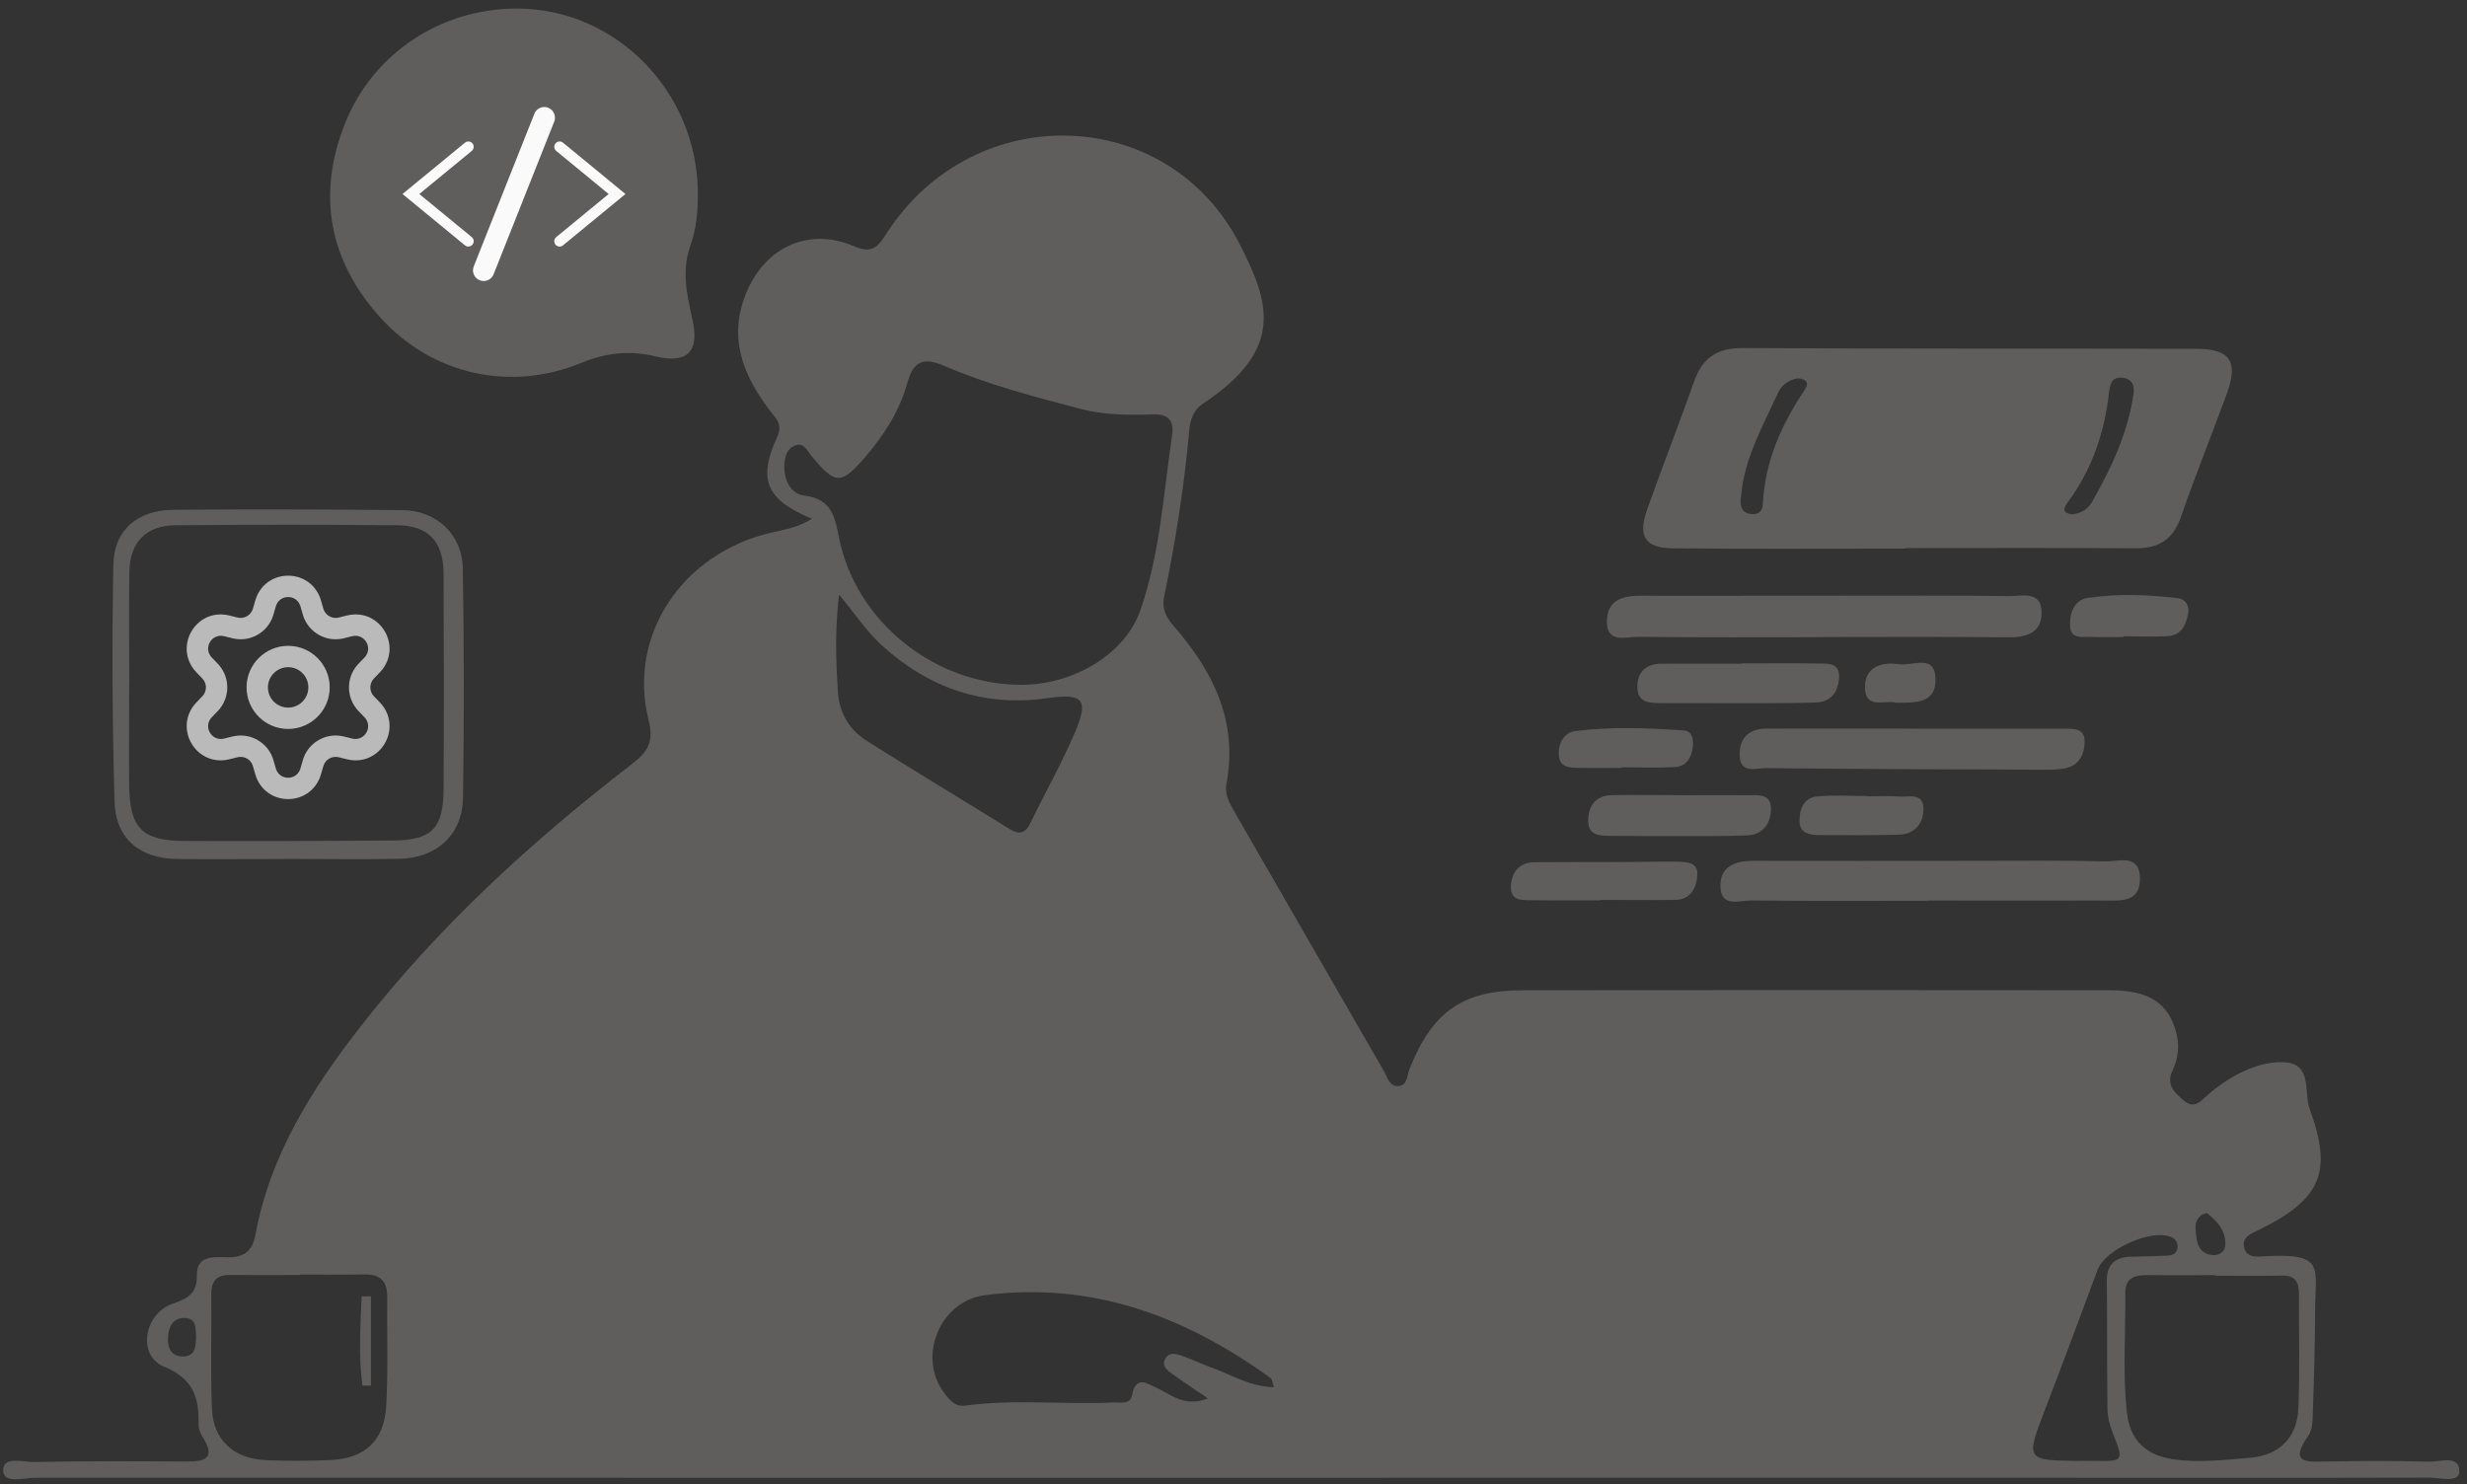 <svg
  width="231"
  height="139"
  viewBox="0 0 231 139"
  fill="none"
  xmlns="http://www.w3.org/2000/svg"
>
  <rect x="0" y="0" width="231" height="139" fill="#333333" stroke="none"/>
  <g clip-path="url(#clip0_334_174)">
    <path
      d="M76.015 48.573C71.755 46.803 70.925 44.933 72.765 40.933C73.355 39.643 72.585 39.123 72.015 38.353C69.545 35.063 68.165 31.583 69.875 27.433C71.645 23.133 75.745 21.223 80.025 23.083C81.855 23.873 82.345 22.863 83.115 21.703C91.315 9.213 109.385 9.813 116.085 22.873C118.815 28.203 120.395 32.673 112.675 37.773C111.715 38.413 111.445 39.313 111.355 40.323C110.885 45.553 110.065 50.733 109.005 55.873C108.775 56.993 109.195 57.813 109.875 58.593C113.585 62.843 115.945 67.543 114.835 73.413C114.655 74.373 115.115 75.193 115.575 75.993C120.235 84.073 124.875 92.163 129.545 100.233C129.895 100.833 130.095 101.833 131.035 101.693C131.805 101.583 131.755 100.663 131.995 100.073C134.125 94.743 136.955 92.733 142.585 92.733C160.915 92.713 179.245 92.713 197.585 92.733C201.205 92.733 203.015 93.923 203.755 96.633C204.105 97.893 203.975 99.103 203.415 100.283C202.805 101.553 203.595 102.303 204.455 103.043C205.495 103.933 206.075 103.093 206.765 102.493C207.325 102.003 207.935 101.553 208.565 101.153C210.215 100.103 212.125 99.353 213.975 99.483C216.535 99.653 215.715 102.353 216.265 103.843C218.465 109.823 217.285 112.313 211.545 115.163C210.895 115.483 209.995 115.763 210.105 116.673C210.245 117.833 211.325 117.693 212.095 117.643C217.765 117.323 216.795 118.673 216.775 122.783C216.765 125.943 216.675 129.113 216.565 132.273C216.545 133.013 216.535 133.893 216.145 134.443C214.275 137.103 216.035 136.893 217.885 136.863C221.055 136.803 224.215 136.783 227.385 136.883C228.425 136.913 230.255 136.223 230.285 137.733C230.315 138.933 228.495 138.373 227.525 138.373C213.275 138.413 199.025 138.383 184.775 138.383C124.275 138.383 63.785 138.403 3.285 138.383C2.235 138.383 0.315 138.993 0.295 137.693C0.275 136.323 2.205 136.933 3.245 136.913C7.995 136.813 12.745 136.833 17.495 136.863C19.225 136.873 20.205 136.533 19.005 134.623C18.795 134.283 18.595 133.843 18.595 133.453C18.645 130.943 18.185 129.143 15.345 127.973C12.835 126.933 13.475 123.023 16.155 122.093C17.575 121.603 18.465 121.153 18.435 119.423C18.395 117.593 19.935 117.703 21.175 117.733C22.735 117.783 23.615 117.293 23.925 115.603C25.285 108.183 29.205 101.983 33.735 96.163C41.045 86.773 49.765 78.793 59.165 71.553C60.655 70.413 61.245 69.473 60.735 67.443C58.735 59.493 63.885 51.783 72.275 49.863C73.485 49.583 74.715 49.403 76.025 48.583L76.015 48.573ZM95.425 64.133C100.455 64.183 105.355 61.303 106.795 57.103C108.625 51.813 108.945 46.213 109.755 40.713C109.955 39.333 109.345 38.753 107.915 38.803C105.665 38.873 103.405 38.873 101.215 38.303C96.875 37.163 92.515 36.023 88.385 34.253C86.465 33.433 85.525 33.803 84.955 35.873C84.235 38.463 82.805 40.713 81.045 42.763C78.755 45.423 78.255 45.423 75.995 42.713C75.585 42.223 75.295 41.413 74.465 41.713C73.655 42.003 73.465 42.843 73.445 43.573C73.395 44.943 74.015 46.263 75.365 46.423C77.925 46.733 78.185 48.483 78.575 50.413C80.145 58.163 87.415 64.043 95.425 64.123V64.133ZM207.435 119.463C207.435 119.463 207.435 119.433 207.435 119.413C205.275 119.413 203.115 119.423 200.955 119.413C199.795 119.403 198.985 119.753 199.005 121.083C199.045 124.813 198.745 128.553 199.155 132.273C199.445 134.893 200.955 136.283 203.485 136.653C205.885 137.003 208.295 136.713 210.685 136.513C213.455 136.283 215.115 134.603 215.215 131.823C215.355 128.253 215.245 124.683 215.265 121.113C215.265 120.003 214.855 119.423 213.655 119.453C211.585 119.503 209.515 119.463 207.435 119.463ZM28.095 119.353C28.095 119.353 28.095 119.383 28.095 119.393C25.925 119.393 23.765 119.413 21.595 119.393C20.355 119.373 19.775 119.883 19.785 121.173C19.825 124.753 19.705 128.343 19.845 131.913C19.955 134.833 21.865 136.593 24.855 136.733C26.845 136.823 28.855 136.813 30.855 136.733C34.145 136.603 35.985 134.953 36.165 131.643C36.355 128.233 36.225 124.813 36.255 121.403C36.265 119.933 35.555 119.313 34.095 119.343C32.095 119.393 30.095 119.353 28.095 119.353ZM119.285 129.903C119.105 129.353 119.095 129.143 118.995 129.063C110.995 123.273 102.245 119.973 92.195 121.293C88.035 121.843 85.895 126.993 88.355 130.363C88.845 131.033 89.395 131.763 90.355 131.633C95.005 130.993 99.665 131.563 104.315 131.333C104.925 131.303 105.815 131.573 105.995 130.663C106.365 128.753 107.395 129.553 108.375 130.003C109.715 130.623 110.935 131.803 113.105 130.953C111.825 130.083 110.875 129.463 109.945 128.793C109.415 128.413 108.685 127.973 109.125 127.213C109.545 126.493 110.325 126.843 110.935 127.063C111.795 127.373 112.625 127.773 113.485 128.083C115.315 128.733 117.015 129.853 119.285 129.903ZM78.565 55.693C78.165 59.053 78.275 61.913 78.455 64.773C78.575 66.733 79.505 68.323 81.125 69.353C85.545 72.153 90.045 74.843 94.495 77.613C95.405 78.183 95.995 78.083 96.475 77.083C97.855 74.243 99.415 71.483 100.655 68.583C101.965 65.513 101.435 64.903 98.125 65.373C92.115 66.243 86.955 64.423 82.545 60.413C81.175 59.163 80.125 57.563 78.575 55.693H78.565ZM194.715 136.803C195.135 136.803 195.545 136.803 195.965 136.803C198.905 136.853 198.885 136.863 197.795 134.103C197.525 133.423 197.345 132.663 197.335 131.933C197.285 127.953 197.315 123.963 197.275 119.983C197.255 118.393 198.055 117.723 199.555 117.683C200.715 117.653 201.875 117.643 203.035 117.573C203.455 117.553 203.855 117.343 203.895 116.843C203.935 116.403 203.765 116.053 203.325 115.853C201.505 115.033 197.135 116.973 196.415 118.903C194.795 123.253 193.175 127.613 191.505 131.953C189.665 136.753 189.645 136.743 194.715 136.813V136.803ZM18.355 125.063C18.295 124.493 18.465 123.443 17.275 123.423C16.125 123.403 15.765 124.353 15.725 125.313C15.685 126.213 16.025 127.003 17.095 127.023C18.265 127.053 18.345 126.163 18.365 125.053L18.355 125.063ZM206.645 113.603C205.785 113.763 205.525 114.473 205.585 115.073C205.675 116.083 205.685 117.333 207.095 117.523C207.825 117.623 208.395 117.213 208.375 116.393C208.345 115.133 207.555 114.323 206.645 113.603Z"
      fill="#605D5D"
    />
    <path
      d="M65.345 18.133C65.345 19.802 65.215 21.422 64.635 23.032C63.815 25.323 64.315 27.622 64.835 29.913C65.515 32.883 64.395 34.093 61.425 33.383C58.985 32.792 56.795 33.013 54.425 33.983C47.825 36.703 40.535 35.123 35.685 29.812C30.835 24.503 29.615 18.273 32.325 11.512C34.965 4.953 41.295 0.813 48.365 0.803C57.675 0.783 65.335 8.603 65.345 18.133Z"
      fill="#605D5D"
    />
    <path
      d="M178.445 51.373C171.205 51.373 163.955 51.413 156.715 51.353C154.005 51.333 153.325 50.243 154.255 47.643C155.685 43.643 157.225 39.683 158.645 35.683C159.415 33.513 160.775 32.583 163.145 32.593C177.305 32.673 191.475 32.633 205.635 32.663C208.825 32.663 209.615 33.843 208.495 36.913C207.095 40.743 205.555 44.523 204.225 48.383C203.485 50.553 202.115 51.363 199.915 51.343C192.755 51.293 185.595 51.323 178.435 51.323C178.435 51.333 178.435 51.353 178.435 51.363L178.445 51.373ZM194.025 48.163C194.875 48.083 195.515 47.663 195.895 46.993C197.705 43.823 199.245 40.543 199.775 36.873C199.885 36.123 199.665 35.513 198.835 35.383C197.835 35.223 197.585 35.833 197.485 36.713C197.075 40.473 195.885 43.973 193.615 47.033C193.105 47.723 193.195 48.063 194.015 48.163H194.025ZM163.035 46.393C162.845 47.413 163.125 47.993 163.855 48.123C164.545 48.243 165.035 47.943 165.065 47.243C165.245 43.253 166.795 39.773 168.975 36.523C169.175 36.223 169.325 35.873 169.045 35.643C168.835 35.473 168.425 35.393 168.155 35.463C167.395 35.643 166.775 36.123 166.465 36.823C165.065 39.923 163.335 42.903 163.035 46.403V46.393Z"
      fill="#605D5D"
    />
    <path
      d="M26.625 80.443C23.295 80.443 19.965 80.473 16.635 80.443C13.115 80.413 10.825 78.563 10.725 75.073C10.515 67.673 10.475 60.263 10.615 52.863C10.675 49.633 12.875 47.773 16.215 47.743C23.375 47.683 30.535 47.703 37.695 47.773C40.865 47.803 43.275 50.033 43.335 53.223C43.455 60.383 43.455 67.543 43.355 74.703C43.305 78.163 40.895 80.363 37.375 80.423C33.795 80.493 30.215 80.433 26.635 80.433C26.635 80.433 26.635 80.443 26.635 80.453L26.625 80.443ZM12.095 64.013C12.095 67.173 12.065 70.333 12.095 73.493C12.135 77.543 13.275 78.733 17.285 78.753C23.775 78.783 30.255 78.753 36.745 78.713C40.425 78.683 41.505 77.613 41.535 73.923C41.575 67.183 41.565 60.453 41.535 53.713C41.515 50.693 40.105 49.203 37.155 49.183C30.255 49.133 23.355 49.133 16.455 49.183C13.695 49.203 12.165 50.763 12.115 53.533C12.055 57.023 12.095 60.513 12.105 64.013H12.095Z"
      fill="#605D5D"
    />
    <path
      d="M170.635 59.672C164.895 59.672 159.155 59.712 153.415 59.633C152.285 59.612 150.395 60.343 150.465 58.102C150.525 56.163 151.965 55.782 153.645 55.792C159.805 55.812 165.955 55.782 172.115 55.782C177.435 55.782 182.765 55.752 188.085 55.822C189.275 55.843 191.125 55.263 191.165 57.303C191.205 59.352 189.655 59.712 187.855 59.682C182.115 59.612 176.375 59.653 170.635 59.653V59.672Z"
      fill="#605D5D"
    />
    <path
      d="M180.455 84.353C174.965 84.353 169.475 84.392 163.985 84.323C162.905 84.312 161.135 85.032 161.095 83.013C161.055 81.093 162.485 80.612 164.195 80.612C170.935 80.632 177.665 80.612 184.405 80.612C188.645 80.612 192.895 80.562 197.135 80.662C198.365 80.692 200.335 79.922 200.375 82.213C200.425 84.573 198.515 84.332 196.935 84.332C191.445 84.343 185.955 84.332 180.465 84.332L180.455 84.353Z"
      fill="#605D5D"
    />
    <path
      d="M179.365 68.243C183.945 68.243 188.515 68.243 193.095 68.243C193.985 68.243 195.185 68.103 195.195 69.392C195.205 70.562 194.725 71.713 193.295 71.963C192.725 72.062 192.135 72.082 191.555 72.082C182.815 72.043 174.085 72.022 165.345 71.933C164.405 71.933 162.935 72.502 162.895 70.713C162.855 69.103 163.775 68.243 165.375 68.233C170.035 68.213 174.695 68.233 179.355 68.233C179.355 68.233 179.355 68.243 179.355 68.252L179.365 68.243Z"
      fill="#605D5D"
    />
    <path
      d="M157.635 74.473C159.625 74.473 161.605 74.453 163.595 74.473C164.555 74.483 165.825 74.253 165.825 75.733C165.825 77.093 165.095 78.173 163.585 78.233C161.185 78.323 158.785 78.293 156.385 78.293C154.565 78.293 152.745 78.293 150.915 78.273C149.925 78.253 148.735 78.333 148.715 76.913C148.695 75.513 149.365 74.493 150.925 74.463C153.165 74.423 155.395 74.463 157.635 74.463C157.635 74.463 157.635 74.473 157.635 74.483V74.473Z"
      fill="#605D5D"
    />
    <path
      d="M163.045 62.122C165.375 62.122 167.705 62.092 170.035 62.132C170.985 62.152 172.285 61.952 172.205 63.462C172.135 64.682 171.525 65.732 170.065 65.782C168.235 65.842 166.405 65.852 164.575 65.852C161.585 65.852 158.585 65.852 155.595 65.842C154.485 65.842 153.285 65.842 153.315 64.262C153.345 62.862 154.175 62.162 155.565 62.152C158.065 62.142 160.555 62.152 163.055 62.152C163.055 62.142 163.055 62.132 163.055 62.112L163.045 62.122Z"
      fill="#605D5D"
    />
    <path
      d="M149.875 84.312C147.795 84.312 145.715 84.332 143.645 84.302C142.685 84.282 141.405 84.472 141.475 82.972C141.535 81.713 142.235 80.752 143.675 80.743C146.585 80.722 149.495 80.733 152.395 80.722C153.895 80.722 155.385 80.672 156.885 80.692C157.785 80.713 158.995 80.662 158.935 81.912C158.875 83.043 158.375 84.252 156.855 84.272C154.525 84.302 152.205 84.272 149.875 84.272C149.875 84.282 149.875 84.293 149.875 84.302V84.312Z"
      fill="#605D5D"
    />
    <path
      d="M151.835 71.912C150.505 71.912 149.175 71.933 147.845 71.912C147.005 71.892 146.055 71.903 145.965 70.763C145.875 69.653 146.425 68.603 147.475 68.463C150.855 68.032 154.275 68.172 157.665 68.403C158.445 68.453 158.595 69.252 158.505 69.972C158.375 70.983 157.885 71.772 156.825 71.832C155.165 71.922 153.505 71.853 151.845 71.853C151.845 71.873 151.845 71.892 151.845 71.912H151.835Z"
      fill="#605D5D"
    />
    <path
      d="M174.855 74.573C175.845 74.573 176.845 74.513 177.825 74.593C178.715 74.663 180.095 74.193 180.105 75.733C180.105 77.103 179.305 78.113 177.805 78.163C175.325 78.233 172.845 78.213 170.365 78.203C169.505 78.203 168.545 78.043 168.505 76.993C168.465 75.893 168.815 74.713 170.145 74.583C171.695 74.433 173.275 74.543 174.845 74.543C174.845 74.543 174.845 74.553 174.845 74.563L174.855 74.573Z"
      fill="#605D5D"
    />
    <path
      d="M198.835 59.653C197.835 59.653 196.845 59.683 195.845 59.643C195.065 59.613 193.945 59.893 193.845 58.733C193.745 57.553 194.145 56.193 195.475 55.993C198.265 55.573 201.095 55.683 203.905 56.013C204.665 56.103 205.035 56.733 204.885 57.493C204.685 58.513 204.245 59.483 203.055 59.563C201.655 59.663 200.235 59.583 198.825 59.583C198.825 59.603 198.825 59.623 198.825 59.643L198.835 59.653Z"
      fill="#605D5D"
    />
    <path
      d="M177.555 65.812C176.605 65.493 174.665 66.502 174.625 64.403C174.585 62.492 176.155 61.943 177.805 62.203C179.055 62.403 181.235 61.142 181.235 63.682C181.235 65.903 179.325 65.793 177.545 65.812H177.555Z"
      fill="#605D5D"
    />
    <path
      d="M34.735 121.403V129.763C34.465 129.763 34.205 129.763 33.935 129.763C33.565 126.983 33.745 124.193 33.865 121.403C34.155 121.403 34.445 121.403 34.735 121.393V121.403Z"
      fill="#605D5D"
    />
    <path
      fill-rule="evenodd"
      clip-rule="evenodd"
      d="M24.011 55.915C25.087 53.24 28.873 53.24 29.949 55.915C30.012 56.072 30.091 56.351 30.2 56.733C30.209 56.764 30.218 56.797 30.228 56.829C30.276 56.997 30.288 57.038 30.298 57.065C30.495 57.622 31.067 57.953 31.648 57.845C31.677 57.84 31.718 57.83 31.887 57.787C31.92 57.779 31.953 57.771 31.984 57.763C32.37 57.666 32.651 57.596 32.818 57.572C35.672 57.166 37.566 60.445 35.787 62.714C35.683 62.847 35.481 63.056 35.205 63.341C35.182 63.364 35.159 63.388 35.135 63.413C35.014 63.538 34.985 63.569 34.965 63.591C34.582 64.04 34.582 64.702 34.965 65.15C34.985 65.173 35.014 65.203 35.135 65.329C35.159 65.353 35.182 65.377 35.205 65.401C35.481 65.686 35.683 65.894 35.787 66.027C37.566 68.296 35.672 71.576 32.818 71.17C32.651 71.146 32.37 71.076 31.984 70.979C31.952 70.971 31.92 70.963 31.887 70.954C31.718 70.912 31.677 70.902 31.648 70.897C31.067 70.789 30.495 71.12 30.298 71.676C30.288 71.704 30.276 71.744 30.228 71.913C30.218 71.945 30.209 71.977 30.2 72.008C30.091 72.391 30.012 72.669 29.949 72.826C28.873 75.501 25.087 75.501 24.011 72.826C23.948 72.669 23.869 72.391 23.759 72.008C23.75 71.977 23.741 71.945 23.732 71.913C23.684 71.744 23.672 71.704 23.662 71.676C23.465 71.12 22.893 70.789 22.312 70.897C22.283 70.902 22.242 70.912 22.073 70.954C22.04 70.963 22.007 70.971 21.976 70.979C21.59 71.076 21.309 71.146 21.142 71.17C18.287 71.576 16.394 68.296 18.173 66.028C18.277 65.894 18.479 65.686 18.755 65.401C18.778 65.377 18.801 65.353 18.825 65.329C18.946 65.203 18.975 65.173 18.994 65.15C19.378 64.701 19.378 64.04 18.994 63.591C18.975 63.569 18.946 63.538 18.825 63.413C18.801 63.388 18.778 63.364 18.755 63.341C18.479 63.056 18.277 62.847 18.173 62.714C16.394 60.445 18.287 57.166 21.142 57.572C21.309 57.596 21.59 57.666 21.976 57.763C22.007 57.771 22.04 57.779 22.073 57.787C22.242 57.83 22.283 57.84 22.312 57.845C22.893 57.953 23.465 57.622 23.662 57.065C23.672 57.038 23.684 56.997 23.732 56.829C23.741 56.797 23.75 56.765 23.759 56.733C23.869 56.351 23.948 56.072 24.011 55.915ZM28.093 56.661C27.69 55.658 26.27 55.658 25.867 56.661C25.867 56.661 25.867 56.661 25.867 56.661C25.867 56.661 25.862 56.672 25.852 56.703C25.842 56.736 25.828 56.782 25.809 56.844C25.772 56.969 25.723 57.139 25.655 57.378C25.653 57.387 25.65 57.396 25.648 57.405C25.611 57.532 25.581 57.638 25.548 57.733C25.023 59.217 23.495 60.099 21.947 59.811C21.848 59.793 21.742 59.766 21.613 59.734C21.604 59.732 21.595 59.73 21.586 59.727C21.346 59.667 21.173 59.624 21.047 59.593C20.984 59.578 20.937 59.568 20.903 59.561C20.872 59.554 20.859 59.552 20.859 59.552C20.859 59.552 20.859 59.552 20.859 59.552C19.789 59.4 19.08 60.63 19.747 61.48C19.744 61.477 19.751 61.486 19.776 61.513C19.799 61.539 19.831 61.574 19.876 61.621C19.965 61.716 20.089 61.843 20.262 62.022C20.268 62.028 20.274 62.035 20.281 62.041C20.373 62.137 20.45 62.216 20.515 62.292C21.538 63.489 21.538 65.253 20.515 66.45C20.45 66.526 20.373 66.605 20.281 66.7C20.274 66.707 20.268 66.713 20.262 66.72C20.089 66.898 19.965 67.026 19.876 67.121C19.831 67.168 19.799 67.202 19.776 67.228C19.754 67.252 19.746 67.262 19.746 67.262C19.746 67.263 19.746 67.262 19.746 67.262C19.079 68.113 19.79 69.342 20.86 69.19C20.856 69.19 20.867 69.189 20.903 69.181C20.937 69.174 20.984 69.163 21.047 69.148C21.173 69.118 21.346 69.075 21.586 69.014L21.613 69.008C21.742 68.975 21.848 68.949 21.947 68.93C23.495 68.643 25.023 69.525 25.548 71.009C25.581 71.104 25.611 71.21 25.648 71.337L25.655 71.364C25.723 71.602 25.772 71.773 25.809 71.898C25.828 71.96 25.842 72.005 25.852 72.039C25.862 72.069 25.867 72.081 25.867 72.081C25.867 72.081 25.867 72.082 25.867 72.081C26.27 73.084 27.69 73.083 28.093 72.08C28.092 72.084 28.096 72.074 28.107 72.039C28.118 72.005 28.132 71.96 28.151 71.898C28.188 71.773 28.236 71.602 28.305 71.364L28.312 71.337C28.349 71.21 28.379 71.104 28.412 71.009C28.937 69.525 30.465 68.643 32.013 68.93C32.111 68.949 32.218 68.975 32.347 69.008C32.356 69.01 32.365 69.012 32.374 69.014C32.614 69.075 32.787 69.118 32.913 69.148C32.976 69.163 33.023 69.174 33.057 69.181C33.088 69.188 33.101 69.19 33.101 69.19C33.101 69.19 33.101 69.19 33.101 69.19C34.171 69.342 34.88 68.112 34.213 67.261C34.213 67.261 34.214 67.262 34.213 67.261C34.213 67.261 34.206 67.252 34.184 67.228C34.161 67.202 34.129 67.168 34.084 67.121C33.994 67.026 33.871 66.898 33.698 66.72L33.679 66.7C33.587 66.605 33.51 66.526 33.445 66.45C32.422 65.253 32.422 63.489 33.445 62.292C33.51 62.216 33.587 62.137 33.679 62.041L33.698 62.022C33.871 61.843 33.994 61.716 34.084 61.621C34.129 61.574 34.161 61.539 34.184 61.513C34.206 61.489 34.214 61.48 34.214 61.48C34.214 61.48 34.214 61.479 34.214 61.48C34.881 60.629 34.17 59.4 33.1 59.552C33.104 59.551 33.093 59.553 33.057 59.561C33.023 59.568 32.976 59.578 32.913 59.593C32.787 59.624 32.614 59.667 32.374 59.727L32.347 59.734C32.218 59.766 32.111 59.793 32.013 59.811C30.465 60.099 28.937 59.217 28.412 57.733C28.379 57.638 28.349 57.532 28.312 57.405L28.305 57.378C28.236 57.139 28.188 56.969 28.151 56.844C28.132 56.782 28.118 56.736 28.107 56.703C28.098 56.672 28.093 56.661 28.093 56.661C28.093 56.661 28.093 56.661 28.093 56.661Z"
      fill="#BABABA"
    />
    <path
      fill-rule="evenodd"
      clip-rule="evenodd"
      d="M26.98 66.263C28.025 66.263 28.872 65.416 28.872 64.371C28.872 63.326 28.025 62.479 26.98 62.479C25.935 62.479 25.088 63.326 25.088 64.371C25.088 65.416 25.935 66.263 26.98 66.263ZM26.98 68.263C29.129 68.263 30.872 66.52 30.872 64.371C30.872 62.221 29.129 60.479 26.98 60.479C24.831 60.479 23.088 62.221 23.088 64.371C23.088 66.52 24.831 68.263 26.98 68.263Z"
      fill="#BABABA"
    />
    <path
      d="M43.855 13.747L38.476 18.168L43.855 22.589M52.4 13.747L57.779 18.168L52.4 22.59"
      stroke="#FAFAFA"
      stroke-linecap="round"
    />
    <path
      d="M50.966 11.021L45.29 25.315"
      stroke="#FAFAFA"
      stroke-width="2"
      stroke-linecap="round"
    />
  </g>
  <defs>
    <clipPath id="clip0_334_174">
      <rect
        width="229.98"
        height="137.71"
        fill="white"
        transform="translate(0.285 0.802)"
      />
    </clipPath>
  </defs>
</svg>
